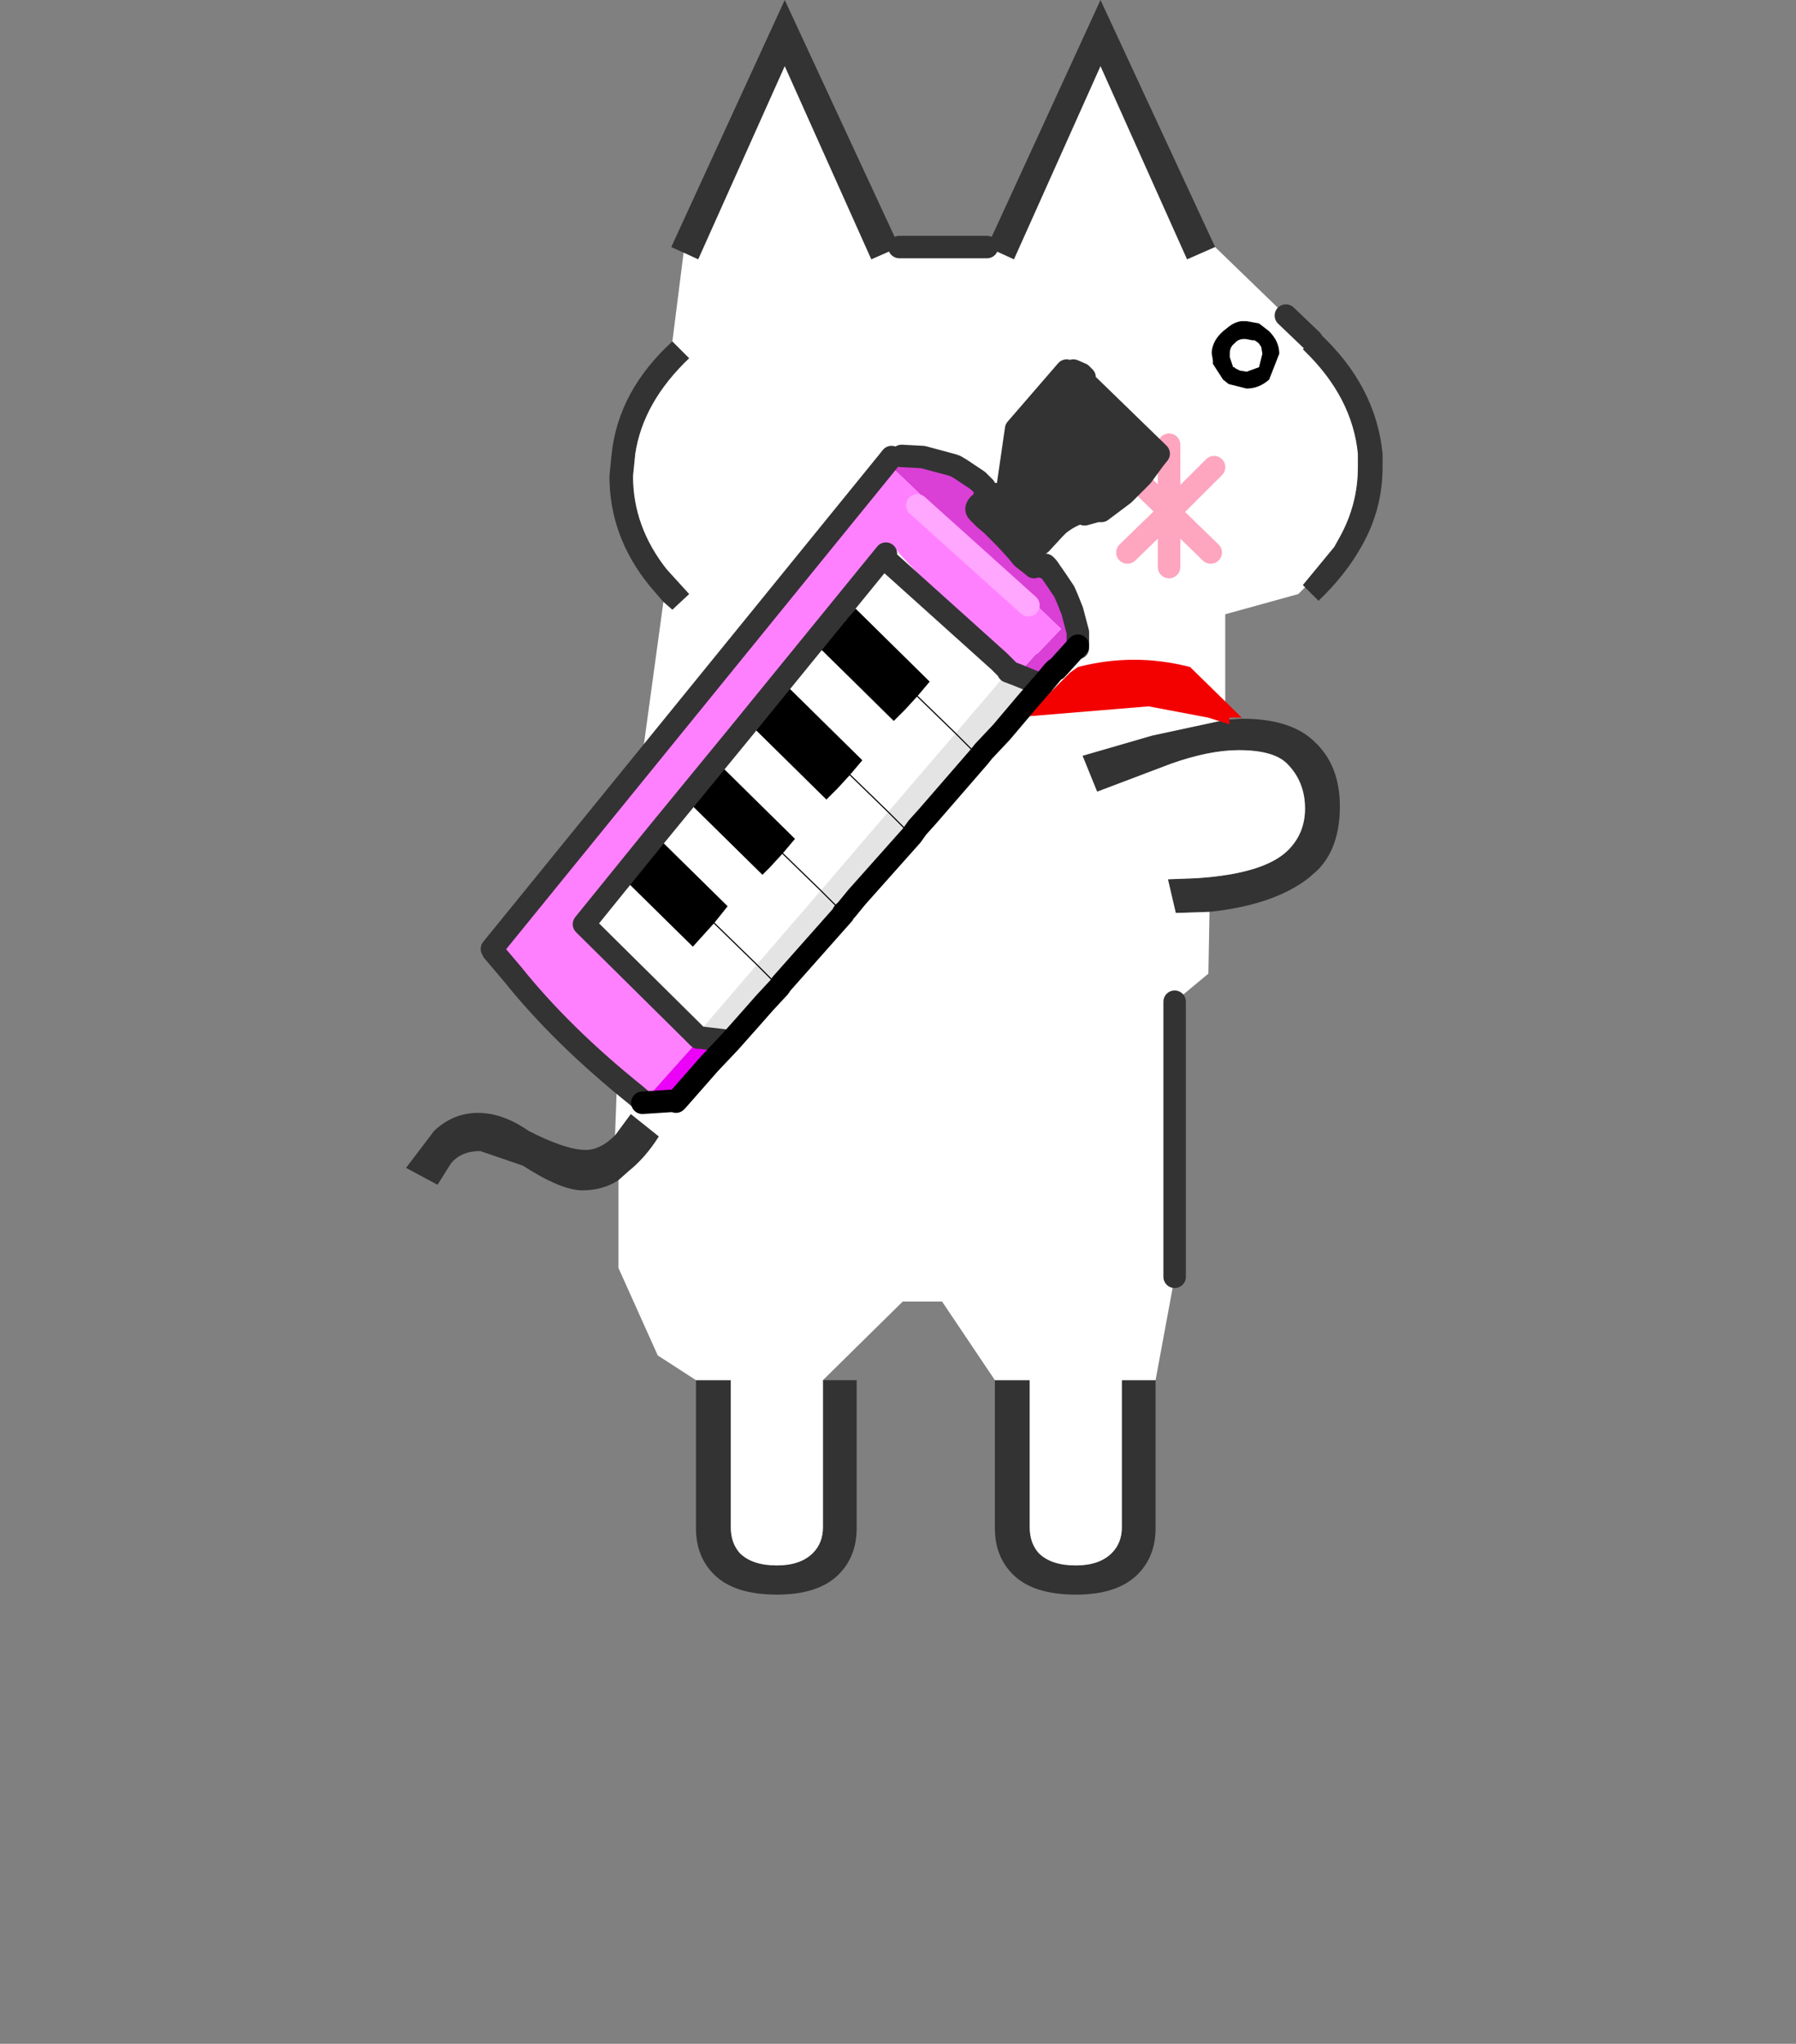 <svg xmlns="http://www.w3.org/2000/svg" width="160" height="182"><rect width="100%" height="100%" fill="#808080" stroke="none"/><path d="M87.93 22L98.041 0l10.212 22-2.503 1.1L98.04 5.9l-7.708 17.2L87.93 22m28.932 8.3l.6-.7q5.106 4.7 5.707 10.8v1.2q0 3.8-1.902 7.1-1.402 2.5-3.804 4.8l-1.202-1.2-.2-.2 2.803-3.4.5-.9q1.602-2.9 1.602-6.2v-1.2q-.5-5-4.705-9.1l-.2-.2.801-.8m-7.708 33.8l1.501-.1q4.405 0 6.507 2.1 2.203 2.1 2.203 5.7 0 3.7-2.002 5.7l-.801.7q-3.104 2.4-8.81 3l-3.003.1-.701-3 2.603-.1q6.006-.4 8.109-2.5 1.501-1.5 1.501-3.7 0-2.4-1.601-4-1.202-1.2-4.305-1.2-2.603 0-6.007 1.2l-6.607 2.5-1.301-3.2 6.206-1.8 6.508-1.4m-6.207 58.8v13.2q0 2.5-1.602 4.1-1.802 1.8-5.506 1.8-3.804 0-5.606-1.8-1.602-1.6-1.602-4.1v-13.2h3.103V136q0 1.4.801 2.3 1.101 1.1 3.304 1.1 2.102 0 3.203-1.1.901-.9.901-2.3v-13.1h3.004m-29.633 0h3.003v13.2q0 2.5-1.601 4.1-1.802 1.8-5.506 1.8-3.805 0-5.607-1.8-1.601-1.6-1.601-4.1v-13.2h3.103V136q0 1.4.801 2.3 1.101 1.1 3.304 1.1 2.102 0 3.203-1.1.901-.9.901-2.3v-13.1m-18.22-17.8q-1.401.9-3.203.9-1.903 0-5.306-2.2l-3.804-1.3q-1.702 0-2.603 1.1l-1.202 1.9-2.803-1.5 2.503-3.3q1.702-1.6 3.904-1.6 2.203 0 4.505 1.6 3.304 1.7 5.106 1.7 1.301 0 2.603-1.3l1.401-1.9 2.503 2q-1.201 1.9-2.703 3.1l-.9.8m4.004-51.5l-1.202-1.4q-3.604-4.4-3.604-9.8l.2-2q.601-5.6 5.406-10l1.502 1.5q-4.104 3.9-4.805 8.5l-.2 2q0 4.5 3.003 8.3l2.002 2.2-1.502 1.4-.8-.7M60.9 22.5l-1.1-.5L69.91 0l10.212 22-2.503 1.1L69.91 5.9l-7.708 17.2-1.302-.6" fill="#333" fill-rule="evenodd"/><path d="M80.122 22h7.808l2.403 1.1L98.04 5.9l7.709 17.2 2.503-1.1 6.306 6.1 2.303 2.2-.8.8.2.2q4.204 4.1 4.704 9.1v1.2q0 3.3-1.601 6.2l-.5.9-2.804 3.4.2.2-.6.6-6.507 1.8v9.4l-6.508 1.4-6.206 1.8 1.301 3.2 6.607-2.5q3.404-1.2 6.007-1.2 3.103 0 4.305 1.2 1.601 1.6 1.601 4 0 2.2-1.501 3.7-2.103 2.1-8.11 2.5l-2.602.1.7 3 3.004-.1-.1 5.5-3.003 2.5v24.5l-1.702 9.2h-3.004V136q0 1.4-.9 2.3-1.102 1.1-3.204 1.1-2.203 0-3.304-1.1-.8-.9-.8-2.3v-13.1H88.63l-4.705-7h-3.504l-7.108 7V136q0 1.4-.9 2.3-1.102 1.1-3.204 1.1-2.203 0-3.304-1.1-.8-.9-.8-2.3v-13.1h-3.104l-3.404-2.2-3.504-7.8v-7.8l.901-.8q1.502-1.2 2.703-3.1l-2.503-2-1.401 1.9.8-21.9L59.1 53.6l.8.7 1.502-1.4-2.002-2.2q-3.003-3.8-3.003-8.3l.2-2q.7-4.6 4.805-8.5l-1.502-1.5 1.001-7.9 1.302.6L69.91 5.9l7.709 17.2 2.503-1.1" fill="#fff" fill-rule="evenodd"/><path d="M.35-60h3.9m13.3 3.05l1.15 1.1M12.6-26.4v12.25" fill="none" stroke="#333" stroke-linecap="round" stroke-linejoin="round" transform="matrix(2.002 0 0 2 79.42 142)"/><g><path d="M110.659 28.6h.4l1.103.2.902.7q.902.9.902 2l-.902 2.3q-.902.8-2.005.8l-1.603-.4-.501-.4-.902-1.4v-.3l-.1-.6v-.2q.1-1 1.002-1.8l.5-.4q.502-.4 1.103-.5h.1m.903 1.7l-.502-.1q-.701-.1-1.102.4-.401.3-.401.9v.3l.3.9h.1l.101.1.401.2.601.1 1.103-.4.3-1.2-.1-.6-.2-.3-.1-.1-.3-.2h-.201" fill-rule="evenodd"/></g><g><path d="M2-1.7l-2 2 1.85 1.8M0 .3V.25v2.5M0 .3l-1.85 1.8M-2-1.7L0 .25V-2.7" fill="none" stroke="#fea5c0" stroke-linecap="round" stroke-linejoin="round" transform="matrix(2.005 0 0 2 104.148 45)"/></g><g><path d="M95.623 33l.5.5.2-.2.3.3h-.4l7 6.8-.4.5-1.1 1.5-.4.4-1 1-.2.2-2 1.5h-.4l-1.1.3v-.2h-.2q-1.1.3-2.1 1.1l-.8.7-.8 1-.1.1-.4.4-.7.8-.5-.7-.5-.4-.6-.6-.7-.7-.1-.2-1.3-1.6.4-.5.8-.4h.2l.4-.2.9-6.2 4.5-5.2h.6m1 12.6l1.1-.1-1.1.1" fill="#333" fill-rule="evenodd"/><path d="M92.023 50.4l.1.1.2-.4.2.3.4.1.2-.2.2.2.9 1.3.4.6.2.3.3.7.4 1 .5 1.9v1.4-.2l-.1-.2-1.8 2.3h-.1l-.2.2-1 1.2-2.2-.9 1.7-1.9h.1l2.1-2.2-15.5-14.8.4-.5.1-.2.8.1 1.6.2.3.1 2.6.8.3.1.5.3 1.5.9.6.4.3.2.5.3-.1.1-.8.4-.4.5q-.4.4-.1.7l.6.6.6.5 1.3 1.3 1 1.1.4.5.1.1.9.7" fill="#da3fd6" fill-rule="evenodd"/><path d="M90.923 49.1l.4.5.1.1.6.7-.9-.7-.1-.1-.4-.5-1-1.1-1.3-1.3-.6-.5-.6-.6q-.3-.3.1-.7l1.4 1.8.5.4.1.2.7.7 1 1.1m2.9 10.7l-1 1.2 1-1.2m-30.6 34.9l-2.9 3.3-.1.1-3.2.3.2-.2.1-.1 5.1-5.7 2.5.3h.1l-.1.1-1.7 1.9m-6 3.5l3.1-.2-3.1.2" fill="#eb01f8" fill-rule="evenodd"/><path d="M88.523 43.9l.1.1h-.2l.1-.1" fill="#f6f" fill-rule="evenodd"/><path d="M92.323 50.1V50l.2.4-.2-.3m.5 10.9v.1l-1.4 1.5 1.3-1.5.1-.1m-31.1 30.9l.3.3.2.2h-.1l-.7-.1.3-.3v-.1" fill="#8b8b8b" fill-rule="evenodd"/><path d="M57.323 98.1l-.7-.6q-6.6-5.3-11-10.8l-1.7-2-.1-.2 35.2-43.3 15.5 14.8-2.1 2.2h-.1l-1.7 1.9-.8-.3v-.1l-.8-.8-8.9-9.6-.2-.3-.8 1-13.4 15.5-7.5 8.7-.7.8-.1.1-.1.2-1.3 1.4-3.9 4.6-.2.2-.4.3.5.5.1.1 9.6 9.5v.1l-.3.3.7.1H62.423l-5.1 5.7m34.3-44.2l-9.9-8.9 9.9 8.9m-12.7-4.6l-13.2 16.2 13.2-16.2" fill="#ff80ff" fill-rule="evenodd"/><path d="M82.823 60.7l-6.6-6.5-.7.8-.1.1-.1.2-.1-.1-.7.8-.1.1-1.4 1.6.1.1h-.1l6.6 6.5 1-1 1.1-1.3 1.1-1.2v-.1m2.3 4.6l-3.4-3.3 3.4 3.3-6 7-6 7-5.7 6.6-3.8-3.7 3.8 3.7-5.4 6.3-.3-.3-9.6-9.5 3.3-4.2 6.3 6.2 1.9-2.2 1.2-1.4v-.1l-6.3-6.2 20.6-24.4 10.7 9.7-4.7 5.5M69.723 76l3.4 3.3-3.4-3.3 1.1-1.2v-.1l-6.6-6.5-.7.8v-.1l-.7.8-.1.1-1.4 1.6.1.1h-.1l6.6 6.5.7-.7 1.1-1.3m6-7l1.1-1.2v-.1l-6.6-6.5-.7.8-.1.1-.1.2-.1-.1-.7.8-.1.1-1.4 1.6.1.1h-.1l6.6 6.5 1-1 1.1-1.3 3.4 3.3-3.4-3.3m-17.3 5.4l-.2-.2 7.5-8.7-7.3 8.9m-2.4 2.3l.1.1-1 1 .3.3-3.4 4.2-.5-.5.4-.3.2-.2 3.9-4.6" fill="#fff" fill-rule="evenodd"/><path d="M89.223 65.2l.3.7-.3.7-.7.3h-.9l1.6-1.7m-6.6 7.6l-.3.7-.4.2h-.2l.9-1v.1m-6.3 7.3l-.3.6-.5.3h-.1l.9-1.1v.2m-6.6 7.6l.2.4v.2l-.3.7-.7.3H68.123l1.3-1.4.2-.3.1.1m3.4-29.9l-.1-.1 1.4-1.6.1-.1.7-.8.1.1.1-.2.1-.1.7-.8 6.6 6.5-1.1 1.3-1.1 1.2-1 1-6.5-6.4m-14.6 16.7l6.3 6.2-1.2 1.5-1.9 2.1-6.3-6.2-.3-.3 1-1-.1-.1 1.3-1.4.1-.2.1-.1.7-.8.2.2-3 3.7 3-3.7.1.1m2.9-3l-.1-.1 1.4-1.6.1-.1.7-.8v.1l.7-.8 6.6 6.5-1.1 1.3-1.1 1.2-.7.7-6.5-6.4m15.4-3.8l-1.1 1.3-1.1 1.2-1 1-6.5-6.4-.1-.1 1.4-1.6.1-.1.7-.8.1.1.1-.2.1-.1.7-.8 6.6 6.5" fill-rule="evenodd"/><path d="M95.323 59.9l.7-.5q5-1.3 10 0l4.6 4.5h-1.1v.6l-1.9-.6-5.3-1-10.9.9 3.9-3.9" fill="#f30101" fill-rule="evenodd"/><path d="M92.823 61.1l-3.6 4.1-1.6 1.7-.4.5-4.6 5.3 4.6-5.3.4-.5h.1l-5.1 5.9v-.1l-.9 1h.2l-5.6 6.4v-.2l4.9-5.5.5-.7-.5.7-4.9 5.5-.9 1.1-.3.3v.2l-5.4 6.2-.1-.1 5.5-6.2-5.5 6.2-.2.3-2-2 2 2-1.3 1.4-1.5 1.7-1.6 1.8 1.6-1.8 1.5-1.7h.1l-1.6 1.8-1.6 1.8v-.1h-.1l.1-.1h-.1l-2.5-.3h-.2l-.2-.2 5.4-6.3 5.7-6.6 2 2-2-2 6-7 2.1 2.1-2.1-2.1 6-7 4.7-5.5v.1l2.9 1.2-1.3 1.5 1.4-1.5M75.523 81l-.4.4v-.1l.3-.3h.1m15.9-18.4l-2.2 2.6 2.2-2.6m-4.2 4.8l-2.1-2.1 2.1 2.1" fill="#e4e4e4" fill-rule="evenodd"/><path d="M96.323 33.3l-.7-.3.5.5.2-.2.3.3m-.4 0l7 6.8-.4.5-1.1 1.5-.4.4-1 1-.2.2-2 1.5h-.4l-1.1.3m0-.2h-.2q-1.1.3-2.1 1.1l-.4.4-1.2 1.3m-1.7.6l-.1.1m1.2 1.4l.2-.4V50m.6.5l.2-.2.2.2.9 1.3.4.6.2.3.3.7.4 1 .5 1.9v1.4m-38.7 40.4l-.7-.6q-6.6-5.3-11-10.8l-1.7-2m-.1-.2l35.2-43.3.4-.5m.9-.1l1.9.1 2.6.7.3.1.5.3 1.5 1 .6.6m.9.6h-.2l-.8.4m1.6.2l.4-.2.9-6.2 4.5-5.2m2.7 12.5l-1.1.1m-9.4-.7q-.4.4-.1.7l.6.6.6.5 1.3 1.3 1 1.1.4.5.1.1.9.7m-3 8.5l.8.8m0 .1l.8.3 2.2.9m-3.8-2.1l-9.9-8.9m-20.7 24.4l7.3-8.9 13.2-16.2m-23.5 28.8l3-3.7m-6.3 8l9.6 9.5.3.3.2.2h.2l2.5.3h.1m-13-10.4l3.4-4.2m-3.3 4.3l-.1-.1" fill="none" stroke="#333" stroke-linecap="round" stroke-linejoin="round" stroke-width="2"/><path d="M81.723 62l3.4 3.3 2.1 2.1m-23.6 14.8l3.8 3.7 2 2m3.7-8.6l-3.4-3.3m5.4 5.3v.1m0-.1l-2-2m6-7l-3.4-3.3m5.5 5.4l-2.1-2.1" fill="none" stroke="#000" stroke-linecap="round" stroke-linejoin="round" stroke-width=".1"/><path d="M96.023 57.5l-1.9 2.1m-.1 0l-.2.2m-28.8 33l-1.8 1.9-2.9 3.3-.1.1m32.6-37.1l1-1.2m-1 1.2l-.1.1-1.3 1.5m-3.8 4.3l-.4.5-4.6 5.3-.9 1-.5.7-4.9 5.5m11.3-13l1.6-1.7 2.2-2.6m-16.3 18.8l-5.5 6.2m5.8-6.6l-.3.3m.3-.3l.9-1.1m-6.9 8l.2-.3m-4.6 5.2l1.6-1.8 1.5-1.7 1.3-1.4m-9.1 10.1l-3.1.2" fill="none" stroke="#000" stroke-linecap="round" stroke-linejoin="round" stroke-width="2"/><path d="M81.723 45l9.9 8.9" fill="none" stroke="#ffa6ff" stroke-linecap="round" stroke-linejoin="round" stroke-width="2"/></g></svg>